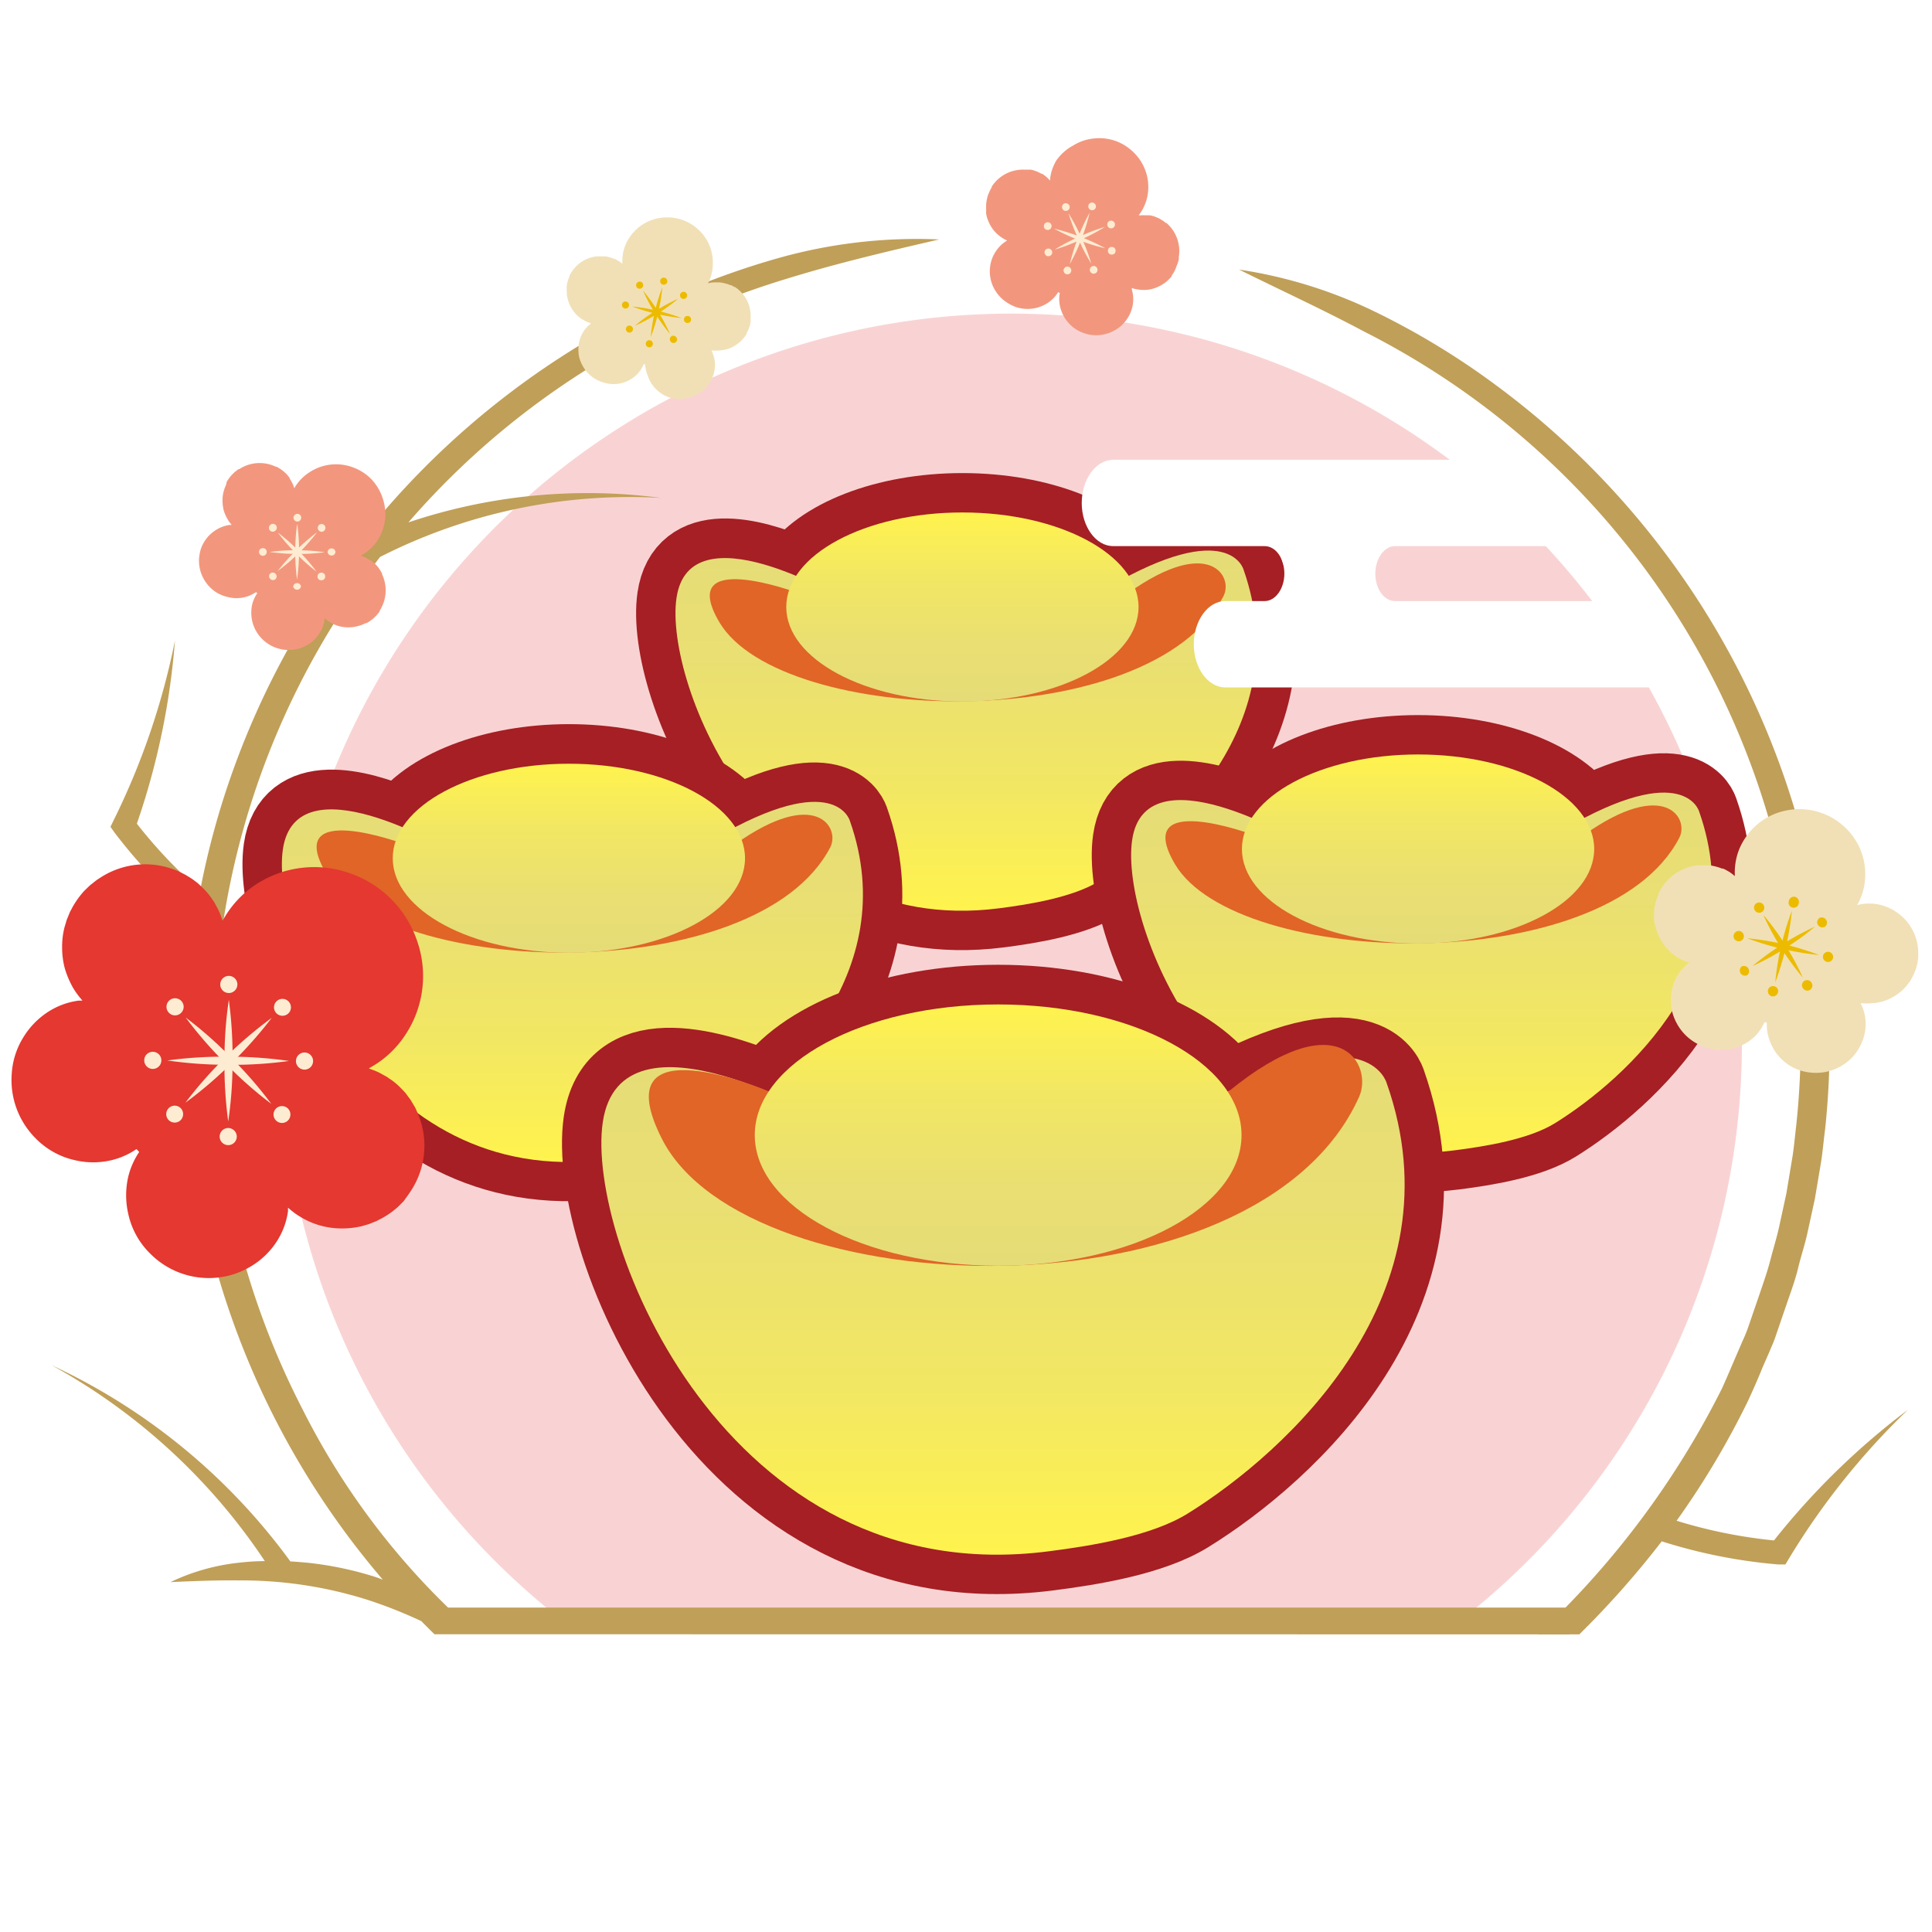 <svg xmlns="http://www.w3.org/2000/svg" xmlns:xlink="http://www.w3.org/1999/xlink" viewBox="0 0 196.23 196.23"><defs><style>.cls-1{fill:#fff;}.cls-2{fill:#f9d3d3;}.cls-3{fill:none;stroke:#a51f24;stroke-miterlimit:10;stroke-width:8px;}.cls-4{fill:url(#未命名漸層_14);}.cls-5{fill:#e06527;}.cls-6{fill:url(#未命名漸層_14-2);}.cls-7{fill:url(#未命名漸層_14-3);}.cls-8{fill:url(#未命名漸層_14-4);}.cls-9{fill:url(#未命名漸層_14-5);}.cls-10{fill:url(#未命名漸層_14-6);}.cls-11{fill:url(#未命名漸層_14-7);}.cls-12{fill:url(#未命名漸層_14-8);}.cls-13{fill:#c09f58;}.cls-14{fill:#f1e0b6;}.cls-15{fill:#ecbb00;}.cls-16{fill:#f2977d;}.cls-17{fill:#feecd2;}.cls-18{fill:#e43830;}</style><linearGradient id="未命名漸層_14" x1="98.11" y1="55.92" x2="98.11" y2="92.5" gradientUnits="userSpaceOnUse"><stop offset="0" stop-color="#e6dc77"/><stop offset="0.3" stop-color="#e9df72"/><stop offset="0.66" stop-color="#f2e763"/><stop offset="1" stop-color="#fff34e"/></linearGradient><linearGradient id="未命名漸層_14-2" x1="97.75" y1="71.24" x2="97.75" y2="52.05" xlink:href="#未命名漸層_14"/><linearGradient id="未命名漸層_14-3" x1="58.14" y1="81.45" x2="58.14" y2="118.03" xlink:href="#未命名漸層_14"/><linearGradient id="未命名漸層_14-4" x1="57.78" y1="96.77" x2="57.78" y2="77.57" xlink:href="#未命名漸層_14"/><linearGradient id="未命名漸層_14-5" x1="144.39" y1="80.5" x2="144.39" y2="117.09" xlink:href="#未命名漸層_14"/><linearGradient id="未命名漸層_14-6" x1="144.03" y1="95.83" x2="144.03" y2="76.63" xlink:href="#未命名漸層_14"/><linearGradient id="未命名漸層_14-7" x1="101.87" y1="107.38" x2="101.87" y2="157.95" xlink:href="#未命名漸層_14"/><linearGradient id="未命名漸層_14-8" x1="101.38" y1="128.56" x2="101.38" y2="102.03" xlink:href="#未命名漸層_14"/></defs><title>資產 265</title><g id="圖層_2" data-name="圖層 2"><g id="圖層_5" data-name="圖層 5"><rect class="cls-1" width="196.23" height="196.23"/><path class="cls-2" d="M58.69,165.78q-2-1.46-3.86-3.05a74.2,74.2,0,1,1,91.92,3.05"/><path class="cls-3" d="M126.3,57.84s-1.3-4.72-11.66.65c-2.43-3.75-9.07-6.44-16.89-6.44s-14.46,2.69-16.89,6.44c-4.64-2-11.29-3.62-12.15,2.25-1.26,8.56,9,34.54,32.72,31.52,3.14-.4,7.58-1.12,10.26-2.79C118.93,85,131.77,73.38,126.3,57.84Z"/><path class="cls-4" d="M85.41,60.74s-15.37-9.13-16.7,0c-1.26,8.56,9,34.54,32.72,31.52,3.14-.4,7.58-1.12,10.26-2.79,7.24-4.5,20.08-16.09,14.61-31.63,0,0-1.47-5.34-13.72,1.79S85.41,60.74,85.41,60.74Z"/><path class="cls-5" d="M80.94,60.19s-12.33-4.56-7.88,3c6.25,10.6,43.73,11.72,51.22-2.67,1-2-1.48-6.11-9.61-.34C114.67,60.19,90.3,69,80.94,60.19Z"/><ellipse class="cls-6" cx="97.75" cy="61.65" rx="17.89" ry="9.6"/><path class="cls-3" d="M86.32,83.37S85,78.64,74.67,84c-2.44-3.75-9.08-6.45-16.89-6.45S43.32,80.27,40.88,84c-4.64-2-11.29-3.62-12.15,2.25-1.25,8.56,9,34.54,32.72,31.51,3.14-.4,7.58-1.11,10.27-2.78C79,110.5,91.8,98.9,86.32,83.37Z"/><path class="cls-7" d="M45.43,86.27s-15.36-9.14-16.7,0c-1.25,8.56,9,34.54,32.72,31.51,3.14-.4,7.58-1.11,10.27-2.78C79,110.5,91.8,98.9,86.32,83.37c0,0-1.46-5.35-13.71,1.78S45.43,86.27,45.43,86.27Z"/><path class="cls-5" d="M41,85.71s-12.33-4.56-7.87,3c6.24,10.6,43.72,11.72,51.21-2.67,1-2-1.48-6.1-9.6-.34C74.7,85.71,50.32,94.47,41,85.71Z"/><ellipse class="cls-8" cx="57.78" cy="87.17" rx="17.89" ry="9.6"/><path class="cls-3" d="M172.58,82.43s-1.3-4.73-11.65.65c-2.44-3.75-9.08-6.45-16.9-6.45s-14.45,2.69-16.89,6.44c-4.64-1.94-11.29-3.61-12.15,2.25-1.26,8.56,9,34.55,32.72,31.52,3.14-.4,7.58-1.11,10.26-2.78C165.21,109.55,178.05,98,172.58,82.43Z"/><path class="cls-9" d="M131.69,85.32s-15.37-9.13-16.7,0c-1.26,8.56,9,34.55,32.72,31.52,3.14-.4,7.58-1.11,10.26-2.78,7.24-4.51,20.08-16.1,14.61-31.63,0,0-1.47-5.35-13.72,1.78S131.69,85.32,131.69,85.32Z"/><path class="cls-5" d="M127.22,84.77s-12.33-4.56-7.88,3c6.25,10.6,43.73,11.72,51.22-2.67,1.05-2-1.48-6.1-9.61-.34C161,84.77,136.58,93.53,127.22,84.77Z"/><ellipse class="cls-10" cx="144.03" cy="86.23" rx="17.89" ry="9.6"/><path class="cls-3" d="M140.84,110s-1.8-6.54-16.11.89c-3.37-5.18-12.55-8.9-23.35-8.9s-20,3.72-23.35,8.9c-6.43-2.69-15.62-5-16.81,3.11-1.73,11.84,12.5,47.76,45.24,43.57,4.34-.55,10.48-1.54,14.19-3.85C130.65,147.54,148.41,131.51,140.84,110Z"/><path class="cls-11" d="M84.31,114s-21.24-12.62-23.09,0c-1.73,11.84,12.5,47.76,45.24,43.57,4.34-.55,10.48-1.54,14.19-3.85,10-6.22,27.76-22.25,20.19-43.72,0,0-2-7.39-19,2.46S84.31,114,84.31,114Z"/><path class="cls-5" d="M78.14,110.87s-17.06-7.3-10.9,4.82c8.63,17,60.45,18.75,70.8-4.28,1.46-3.23-2-9.77-13.27-.54C124.77,110.87,91.07,124.89,78.14,110.87Z"/><ellipse class="cls-12" cx="101.38" cy="115.29" rx="24.72" ry="13.27"/><path class="cls-1" d="M189.21,46.7H169.42c-1.12,0-2-1.25-2-2.79s.92-2.79,2-2.79h11.19c1.77,0,3.2-2,3.2-4.39s-1.43-4.38-3.2-4.38h-40c-1.77,0-3.2,2-3.2,4.38s1.43,4.39,3.2,4.39h15.53c1.12,0,2,1.25,2,2.79s-.92,2.79-2,2.79H113.07c-1.77,0-3.2,2-3.2,4.39s1.43,4.38,3.2,4.38h15.38c1.13,0,2,1.25,2,2.79s-.91,2.79-2,2.79h-4c-1.77,0-3.2,2-3.2,4.39s1.43,4.38,3.2,4.38h45c1.77,0,3.21-2,3.21-4.38s-1.44-4.39-3.21-4.39H141.69c-1.13,0-2-1.25-2-2.79s.91-2.79,2-2.79h47.52c1.77,0,3.21-2,3.21-4.38S191,46.7,189.21,46.7Z"/><path class="cls-13" d="M159.42,166c-.45-.41,1.91-2.72,1.91-2.72s-115.79,0-115.82,0a74.87,74.87,0,0,1-14.76-20.1A80.91,80.91,0,0,1,38.6,56.57a56,56,0,0,1,28.52-6,57.09,57.09,0,0,0-25.64,2.49,80.93,80.93,0,0,1,23.7-18.74,85.2,85.2,0,0,1,14.7-6c5.07-1.57,10.23-2.78,15.51-4a51.84,51.84,0,0,0-16.14,1.84,79,79,0,0,0-15.19,6,83.6,83.6,0,0,0-41.28,48.7,81,81,0,0,0-2.45,9.58,48.91,48.91,0,0,1-6.43-6.78,74.44,74.44,0,0,0,3.87-18.59A73.89,73.89,0,0,1,11.5,83.4h0l-.28.58.41.58a53.18,53.18,0,0,0,8.21,8.6,82.25,82.25,0,0,0-.74,20.07,83.4,83.4,0,0,0,19.78,47.21l-.69-.25a34.83,34.83,0,0,0-7-1.47c-.57-.05-1.13-.1-1.7-.13A62.64,62.64,0,0,0,5.24,138.66a61.7,61.7,0,0,1,21.66,19.9c-.93,0-1.87.07-2.8.18a21.3,21.3,0,0,0-6.78,1.95c2.36-.1,4.62-.2,6.88-.17a42.53,42.53,0,0,1,13.22,2,47.06,47.06,0,0,1,5.38,2.14c.44.45.88.89,1.33,1.33"/><path class="cls-13" d="M160.41,166a92.68,92.68,0,0,0,8.37-9.45,53.75,53.75,0,0,0,11.85,2.35l.71,0,.33-.55h0a74.13,74.13,0,0,1,12.1-15.15,74.46,74.46,0,0,0-13.59,13.26,50.34,50.34,0,0,1-9.89-2,84.94,84.94,0,0,0,7.25-12.17c.5-1.09,1-2.2,1.44-3.31l.72-1.65c.23-.56.49-1.1.67-1.68l1.17-3.41c.39-1.14.81-2.27,1.09-3.44s.67-2.32.93-3.49l.77-3.53.6-3.56c.2-1.19.29-2.39.45-3.58a81.82,81.82,0,0,0-2.06-28.66,83.47,83.47,0,0,0-31.49-46.94,77.41,77.41,0,0,0-12.3-7.44,47.82,47.82,0,0,0-13.68-4.22c4.29,2.13,8.53,4.07,12.65,6.27a80.84,80.84,0,0,1,42.09,53,80.54,80.54,0,0,1,1.85,27.67c-.14,1.15-.23,2.31-.43,3.46l-.57,3.43-.74,3.41c-.25,1.13-.6,2.24-.89,3.37s-.68,2.22-1.05,3.32l-1.13,3.29a15.2,15.2,0,0,1-.65,1.62l-.69,1.6c-.46,1.07-.91,2.14-1.39,3.2A88.36,88.36,0,0,1,156.22,166"/><path class="cls-14" d="M61.48,38.9a3.85,3.85,0,0,1-1.24-.55,3.56,3.56,0,0,1-1.08-1.23,3.72,3.72,0,0,1-.31-.76,3.18,3.18,0,0,1-.1-.8A3.33,3.33,0,0,1,59.08,34a3.11,3.11,0,0,1,.84-1.06l.12-.1-.15-.05a2.31,2.31,0,0,1-.51-.22,3.42,3.42,0,0,1-.71-.49,3.65,3.65,0,0,1-.56-.68,3.15,3.15,0,0,1-.38-.8l-.09-.32L57.58,30a.66.66,0,0,1,0-.14v-.08a4.07,4.07,0,0,1,0-.89l.08-.33.11-.32.06-.13,0-.07a3.49,3.49,0,0,1,2.77-2h.07l.15,0h.44l.22,0a1.59,1.59,0,0,1,.3.06,2.36,2.36,0,0,1,.53.17l.07,0,.13.06.18.1a2.41,2.41,0,0,1,.36.23l.16.14v-.19a4.32,4.32,0,0,1,.35-1.81,4.64,4.64,0,0,1,1.25-1.66,4.55,4.55,0,0,1,1.89-.94,4.64,4.64,0,0,1,2.13,0,4.59,4.59,0,0,1,1.9.94,4.57,4.57,0,0,1,1.67,3.73A4.34,4.34,0,0,1,72,28.61l-.09.17.2-.05a2.18,2.18,0,0,1,.42-.05H73a2.28,2.28,0,0,1,.54.08l.31.08.2.07.11.05.09,0,.2.1.12.08.06,0a3.49,3.49,0,0,1,1.61,3v.08a.61.61,0,0,1,0,.14l0,.34-.07.33a3.15,3.15,0,0,1-.35.82l0,.07s0,.08-.07.13l-.2.27-.22.25a3.48,3.48,0,0,1-.7.54,3.14,3.14,0,0,1-.8.36,3.69,3.69,0,0,1-.85.13,3.5,3.5,0,0,1-.56,0l-.15,0,.06.15a3.09,3.09,0,0,1,.29,1.31,3.33,3.33,0,0,1-.39,1.55,3.82,3.82,0,0,1-.45.68,3.19,3.19,0,0,1-.61.54,3.53,3.53,0,0,1-1.51.63,3.61,3.61,0,0,1-1.35,0,3.45,3.45,0,0,1-1.67-.93,3.31,3.31,0,0,1-.84-1.35A3.23,3.23,0,0,1,65.53,37l-.16,0a3.16,3.16,0,0,1-.64,1,3.43,3.43,0,0,1-1.35.84A3.31,3.31,0,0,1,61.48,38.9Z"/><path class="cls-15" d="M67.27,29.19a18.22,18.22,0,0,1-.42,2.56,17,17,0,0,1-.76,2.49,18.6,18.6,0,0,1,.42-2.57A16.88,16.88,0,0,1,67.27,29.19Z"/><path class="cls-15" d="M65.31,29.51a19.42,19.42,0,0,1,1.52,2.11,17.41,17.41,0,0,1,1.22,2.3,19.42,19.42,0,0,1-1.52-2.11A17.41,17.41,0,0,1,65.31,29.51Z"/><path class="cls-15" d="M64.16,31.13a16.87,16.87,0,0,1,2.56.42,18.27,18.27,0,0,1,2.49.75,19.74,19.74,0,0,1-5-1.17Z"/><path class="cls-15" d="M64.48,33.09a16.33,16.33,0,0,1,2.11-1.52,19.36,19.36,0,0,1,2.29-1.23,16.33,16.33,0,0,1-2.11,1.52A17.91,17.91,0,0,1,64.48,33.09Z"/><path class="cls-15" d="M67.77,28.64a.36.36,0,0,1-.44.27.36.36,0,0,1-.27-.43.36.36,0,0,1,.44-.27A.36.36,0,0,1,67.77,28.64Z"/><path class="cls-15" d="M66.3,35a.36.36,0,0,1-.43.27.36.36,0,0,1-.27-.44.36.36,0,0,1,.43-.27A.36.36,0,0,1,66.3,35Z"/><path class="cls-15" d="M65.28,28.77a.37.37,0,0,1-.12.5.36.36,0,0,1-.5-.11.37.37,0,0,1,.12-.5A.36.36,0,0,1,65.28,28.77Z"/><path class="cls-15" d="M68.7,34.27a.36.36,0,1,1-.61.38.36.36,0,0,1,.11-.5A.37.37,0,0,1,68.7,34.27Z"/><path class="cls-15" d="M63.61,30.63a.36.36,0,1,1-.43.27A.35.35,0,0,1,63.61,30.63Z"/><circle class="cls-15" cx="69.83" cy="32.45" r="0.36"/><path class="cls-15" d="M63.74,33.12a.36.36,0,1,1-.11.5A.36.36,0,0,1,63.74,33.12Z"/><path class="cls-15" d="M69.24,29.69a.36.36,0,1,1,.38.62.36.36,0,0,1-.38-.62Z"/><path class="cls-14" d="M173.64,106.48a5.06,5.06,0,0,1-3.34-2.55,5,5,0,0,1-.44-1.1,4.81,4.81,0,0,1-.15-1.16,4.87,4.87,0,0,1,.48-2.24,4.6,4.6,0,0,1,1.2-1.52l.18-.15-.22-.07a4.71,4.71,0,0,1-.73-.31,5.42,5.42,0,0,1-1-.72,5.2,5.2,0,0,1-.81-1,4.94,4.94,0,0,1-.55-1.15l-.13-.46L168,93.6c0-.07,0-.14,0-.21v-.11a5.38,5.38,0,0,1,.08-1.28l.11-.48.16-.45.09-.2a.69.69,0,0,0,0-.1,5,5,0,0,1,4-2.88l.1,0h.85l.31,0,.44.09a5.26,5.26,0,0,1,.76.24l.1,0,.19.08.27.15a3.77,3.77,0,0,1,.51.34l.23.19v-.27a6.31,6.31,0,0,1,.51-2.6,6.75,6.75,0,0,1,1.8-2.4,6.55,6.55,0,0,1,2.73-1.35,6.73,6.73,0,0,1,3.06,0,6.75,6.75,0,0,1,4.59,3.77,6.49,6.49,0,0,1,.55,3,6.12,6.12,0,0,1-.68,2.56l-.13.23.3-.06a3.3,3.3,0,0,1,.6-.08l.32,0h.3a4,4,0,0,1,.79.12,3.17,3.17,0,0,1,.44.12l.3.11.14.06.14.07.29.14.17.11.09.06a5,5,0,0,1,2.32,4.35s0,.07,0,.11v.21l-.06.49-.11.47a5.29,5.29,0,0,1-.5,1.18l-.05.1-.11.18-.29.39-.32.36a4.63,4.63,0,0,1-1,.78,4.56,4.56,0,0,1-1.15.52,5.12,5.12,0,0,1-1.23.19,3.55,3.55,0,0,1-.8,0l-.22,0,.09.21a4.53,4.53,0,0,1,.41,1.89,4.84,4.84,0,0,1-.55,2.23,5.21,5.21,0,0,1-.66,1,5,5,0,0,1-.87.78,5.09,5.09,0,0,1-2.18.9,5.34,5.34,0,0,1-1.95-.07,4.87,4.87,0,0,1-2.4-1.33,5,5,0,0,1-1.2-2,4.45,4.45,0,0,1-.22-1.64l-.24-.06a4.72,4.72,0,0,1-.91,1.38,5,5,0,0,1-2,1.22A4.89,4.89,0,0,1,173.64,106.48Z"/><path class="cls-15" d="M182,92.5a29,29,0,0,1-1.69,7.27A27.86,27.86,0,0,1,182,92.5Z"/><path class="cls-15" d="M179.16,93a24.81,24.81,0,0,1,2.18,3,26.08,26.08,0,0,1,1.77,3.3,27.89,27.89,0,0,1-4-6.34Z"/><path class="cls-15" d="M177.5,95.3A27.86,27.86,0,0,1,184.77,97a29,29,0,0,1-7.27-1.69Z"/><path class="cls-15" d="M178,98.12a27.89,27.89,0,0,1,6.34-4,25.6,25.6,0,0,1-3,2.18A26.08,26.08,0,0,1,178,98.12Z"/><path class="cls-15" d="M182.7,91.72a.52.52,0,1,1-1-.24.52.52,0,0,1,.63-.39A.53.53,0,0,1,182.7,91.72Z"/><path class="cls-15" d="M180.59,100.79a.53.53,0,0,1-.63.4.53.53,0,0,1-.39-.63.52.52,0,0,1,.63-.39A.51.51,0,0,1,180.59,100.79Z"/><path class="cls-15" d="M179.12,91.91a.52.52,0,1,1-.89.55.52.52,0,0,1,.89-.55Z"/><path class="cls-15" d="M184,99.82a.52.52,0,0,1-.16.72.53.53,0,0,1-.72-.17.52.52,0,1,1,.88-.55Z"/><path class="cls-15" d="M176.72,94.57a.53.53,0,0,1,.39.63.52.52,0,0,1-.63.39.51.51,0,0,1-.39-.62A.52.52,0,0,1,176.72,94.57Z"/><circle class="cls-15" cx="185.67" cy="97.19" r="0.52"/><path class="cls-15" d="M176.9,98.16a.53.53,0,0,1,.56.89.53.53,0,0,1-.56-.89Z"/><path class="cls-15" d="M184.81,93.23a.53.53,0,0,1,.56.89.53.53,0,0,1-.72-.17A.52.52,0,0,1,184.81,93.23Z"/><path class="cls-16" d="M103,31.11a4.12,4.12,0,0,1-1.23-.77,3.88,3.88,0,0,1-1-1.47,4,4,0,0,1-.21-.86,3.73,3.73,0,0,1,0-.88,3.55,3.55,0,0,1,.59-1.61,3.45,3.45,0,0,1,1-1l.14-.09-.15-.07a4.33,4.33,0,0,1-.51-.31,4.28,4.28,0,0,1-.69-.64,3.75,3.75,0,0,1-.49-.8,3.61,3.61,0,0,1-.29-.91l0-.36V21a.86.86,0,0,1,0-.16v-.08a4.42,4.42,0,0,1,.19-.95l.14-.33.16-.33.08-.13,0-.07a3.77,3.77,0,0,1,3.26-1.72h.24l.23,0,.12,0,.11,0,.23.05.32.11a3.9,3.9,0,0,1,.54.26l.07,0a.57.57,0,0,0,.13.08l.18.14a2.45,2.45,0,0,1,.34.31l.16.16,0-.2a4.6,4.6,0,0,1,.65-1.87A4.9,4.9,0,0,1,109,14.78a4.82,4.82,0,0,1,2.16-.72,5,5,0,0,1,2.27.3,5.16,5.16,0,0,1,1.89,1.3,4.89,4.89,0,0,1,1.23,4.22,4.62,4.62,0,0,1-.78,1.83l-.11.16.22,0a3.53,3.53,0,0,1,.46,0l.23,0,.15,0,.08,0a2.92,2.92,0,0,1,.57.16l.31.13.21.12.1.06.1.06.2.14a.52.52,0,0,1,.11.1l.07,0a3.78,3.78,0,0,1,1.26,3.46.28.28,0,0,0,0,.09l0,.15-.1.36-.13.33A3.37,3.37,0,0,1,119,28l0,.06a.64.64,0,0,1-.1.13l-.25.26-.27.23a3.88,3.88,0,0,1-.83.48,3.32,3.32,0,0,1-.9.26,3.65,3.65,0,0,1-.94,0,4,4,0,0,1-.58-.11l-.17-.05,0,.16a3.53,3.53,0,0,1,.11,1.45,3.73,3.73,0,0,1-.64,1.59,3.92,3.92,0,0,1-.59.66,3.72,3.72,0,0,1-.73.49,3.81,3.81,0,0,1-1.71.44,3.73,3.73,0,0,1-1.43-.26,3.63,3.63,0,0,1-1.64-1.23,3.8,3.8,0,0,1-.69-1.57,3.44,3.44,0,0,1,0-1.24l-.17-.07a3.47,3.47,0,0,1-.83.93,3.74,3.74,0,0,1-3.61.52Z"/><path class="cls-17" d="M110.67,21.61a18.78,18.78,0,0,1-.83,2.67,18.29,18.29,0,0,1-1.18,2.54,20.16,20.16,0,0,1,.83-2.67A18.84,18.84,0,0,1,110.67,21.61Z"/><path class="cls-17" d="M108.53,21.67a20.15,20.15,0,0,1,1.31,2.47,18.79,18.79,0,0,1,1,2.63,18.3,18.3,0,0,1-1.3-2.48A18.25,18.25,0,0,1,108.53,21.67Z"/><path class="cls-17" d="M107.06,23.22a21.76,21.76,0,0,1,5.22,2,17.35,17.35,0,0,1-2.68-.83A18.78,18.78,0,0,1,107.06,23.22Z"/><path class="cls-17" d="M107.12,25.35a19.51,19.51,0,0,1,2.48-1.3,18.21,18.21,0,0,1,2.62-1,18.8,18.8,0,0,1-2.47,1.3A18.79,18.79,0,0,1,107.12,25.35Z"/><path class="cls-17" d="M111.29,21.1a.39.39,0,1,1-.73-.28.38.38,0,0,1,.5-.22A.4.4,0,0,1,111.29,21.1Z"/><path class="cls-17" d="M108.78,27.61a.39.39,0,1,1-.22-.5A.38.38,0,0,1,108.78,27.61Z"/><path class="cls-17" d="M108.61,20.87a.39.39,0,0,1-.2.52.38.38,0,0,1-.51-.2.4.4,0,0,1,.19-.52A.41.41,0,0,1,108.61,20.87Z"/><path class="cls-17" d="M111.44,27.25a.39.39,0,1,1-.51-.2A.38.38,0,0,1,111.44,27.25Z"/><path class="cls-17" d="M106.56,22.6a.39.39,0,0,1-.29.73.38.38,0,0,1-.22-.5A.39.39,0,0,1,106.56,22.6Z"/><circle class="cls-17" cx="112.92" cy="25.47" r="0.39"/><path class="cls-17" d="M106.32,25.28a.4.4,0,0,1,.52.19.39.39,0,0,1-.2.52.38.38,0,0,1-.51-.2A.38.38,0,0,1,106.32,25.28Z"/><path class="cls-17" d="M112.7,22.44a.4.4,0,0,1,.51.2.39.39,0,0,1-.2.52.38.38,0,0,1-.51-.2A.39.39,0,0,1,112.7,22.44Z"/><path class="cls-16" d="M21.32,59.64a3.9,3.9,0,0,1-.81-1.21,3.81,3.81,0,0,1-.29-1.74,4.78,4.78,0,0,1,.16-.87,3.5,3.5,0,0,1,.37-.8A3.61,3.61,0,0,1,22,53.79a3.52,3.52,0,0,1,1.36-.48l.17,0-.11-.13a3.23,3.23,0,0,1-.33-.49,4.13,4.13,0,0,1-.37-.86,4.32,4.32,0,0,1-.12-.94,3.42,3.42,0,0,1,.11-.95l.1-.34.14-.34L23,49.1,23,49a3.48,3.48,0,0,1,.56-.78l.26-.26.28-.22a1,1,0,0,1,.13-.09l.07,0A3.78,3.78,0,0,1,28,47.4l.07,0,.14.07.21.13.1.06.09.07.19.14.25.23a3.68,3.68,0,0,1,.38.46l0,.07.09.12.11.21a3.14,3.14,0,0,1,.19.41l.07.22.1-.17A4.69,4.69,0,0,1,31.38,48a5,5,0,0,1,2.1-.8,4.9,4.9,0,0,1,2.26.23,5,5,0,0,1,1.95,1.21,5.11,5.11,0,0,1,1.19,2,4.92,4.92,0,0,1,.21,2.27A5,5,0,0,1,38.27,55a4.65,4.65,0,0,1-1.46,1.34l-.17.1.21.08a2.68,2.68,0,0,1,.42.19l.2.12.13.08.06,0a3.68,3.68,0,0,1,.46.38l.23.25.14.19.07.1.06.1.12.2a.61.61,0,0,1,.07.14l0,.07A3.81,3.81,0,0,1,38.58,62l0,.07-.09.13-.23.28-.26.26a3.41,3.41,0,0,1-.78.55l-.07,0-.15.07-.33.14-.35.1a3.74,3.74,0,0,1-1.88,0,3.49,3.49,0,0,1-.86-.37,3.08,3.08,0,0,1-.49-.34l-.13-.11,0,.17a3.34,3.34,0,0,1-.5,1.36,3.49,3.49,0,0,1-1.23,1.19,4.22,4.22,0,0,1-.81.36,3.89,3.89,0,0,1-.86.15,3.81,3.81,0,0,1-1.74-.3,3.77,3.77,0,0,1-1.2-.82,3.72,3.72,0,0,1-1-1.8,3.84,3.84,0,0,1,0-1.72,3.57,3.57,0,0,1,.51-1.12L26,60.14a3.47,3.47,0,0,1-2.85.5A3.61,3.61,0,0,1,21.32,59.64Z"/><path class="cls-17" d="M32.17,54.1a19.56,19.56,0,0,1-1.85,2.1A19.7,19.7,0,0,1,28.2,58a21.78,21.78,0,0,1,4-3.94Z"/><path class="cls-17" d="M30.2,53.28a18.66,18.66,0,0,1,.17,2.79,18.93,18.93,0,0,1-.2,2.8,21.2,21.2,0,0,1,0-5.59Z"/><path class="cls-17" d="M28.22,54.09a19.56,19.56,0,0,1,2.1,1.85,18.56,18.56,0,0,1,1.83,2.12,18.51,18.51,0,0,1-2.09-1.86A17.61,17.61,0,0,1,28.22,54.09Z"/><path class="cls-17" d="M27.4,56.06a18.66,18.66,0,0,1,2.79-.17,18.7,18.7,0,0,1,2.79.2,18.66,18.66,0,0,1-2.79.17A18.7,18.7,0,0,1,27.4,56.06Z"/><path class="cls-17" d="M32.94,53.89a.38.38,0,0,1-.55,0,.39.39,0,1,1,.55,0Z"/><path class="cls-17" d="M28,58.8a.38.38,0,0,1-.55,0,.38.38,0,0,1,0-.55.39.39,0,0,1,.55.55Z"/><path class="cls-17" d="M30.59,52.59a.39.39,0,0,1-.39.39.41.41,0,0,1-.39-.4.4.4,0,0,1,.4-.39A.38.38,0,0,1,30.59,52.59Z"/><path class="cls-17" d="M30.57,59.56a.4.4,0,0,1-.79,0,.4.4,0,0,1,.79,0Z"/><path class="cls-17" d="M28,53.32a.39.39,0,0,1,0,.55.39.39,0,1,1-.55-.55A.39.39,0,0,1,28,53.32Z"/><circle class="cls-17" cx="32.64" cy="58.55" r="0.39"/><path class="cls-17" d="M26.7,55.67a.38.38,0,0,1,.39.39.39.39,0,1,1-.78,0A.38.38,0,0,1,26.7,55.67Z"/><path class="cls-17" d="M33.68,55.7a.39.39,0,0,1,.39.39.4.4,0,0,1-.79,0A.39.39,0,0,1,33.68,55.7Z"/><path class="cls-18" d="M3.61,115.61a8.37,8.37,0,0,1-2.42-6.51,7.9,7.9,0,0,1,1.15-3.69A8.09,8.09,0,0,1,5,102.7a7.55,7.55,0,0,1,3-1.07l.37,0-.24-.29a8,8,0,0,1-.75-1.08,9.51,9.51,0,0,1-.8-1.91,8.1,8.1,0,0,1-.27-2.06,8,8,0,0,1,.24-2.1l.23-.77.3-.73a3,3,0,0,1,.16-.31l.08-.16a9,9,0,0,1,1.24-1.74l.58-.56.63-.5.28-.19.16-.1a8.34,8.34,0,0,1,8.13-.53l.16.08.31.16.45.27.22.14.21.15.42.32.54.52a6.65,6.65,0,0,1,.84,1l.1.15c.07.09.13.19.19.28l.24.45a6,6,0,0,1,.42.92l.16.48.23-.39a10.36,10.36,0,0,1,3-3.19,10.83,10.83,0,0,1,9.63-1.27,11,11,0,0,1,6.94,7,10.8,10.8,0,0,1-1.36,9.63,10.06,10.06,0,0,1-3.21,3l-.38.22.47.17a5.47,5.47,0,0,1,.91.43l.46.25.27.19.15.1a6.66,6.66,0,0,1,1,.85c.18.18.35.36.51.55l.31.42.16.21.13.22.27.45a3,3,0,0,1,.16.31l.07.16a8.34,8.34,0,0,1-.59,8.13l-.1.15c-.07.1-.13.2-.2.29L41,122l-.57.57a8.58,8.58,0,0,1-1.74,1.22l-.16.08-.31.16-.75.3-.76.22a8.74,8.74,0,0,1-2.09.22,8,8,0,0,1-4-1.11,7.58,7.58,0,0,1-1.09-.76l-.28-.24,0,.37a7.56,7.56,0,0,1-1.1,3,8,8,0,0,1-2.73,2.63,8.34,8.34,0,0,1-1.78.79,8.38,8.38,0,0,1-8.41-2.15,8,8,0,0,1-2.2-4,8.4,8.4,0,0,1,0-3.8A7.81,7.81,0,0,1,14.14,117l-.28-.29a7.57,7.57,0,0,1-2.5,1.12,8.09,8.09,0,0,1-3.79,0A8,8,0,0,1,3.61,115.61Z"/><path class="cls-17" d="M27.6,103.38A42.23,42.23,0,0,1,23.5,108a41.1,41.1,0,0,1-4.67,4,41,41,0,0,1,4.09-4.63A42.18,42.18,0,0,1,27.6,103.38Z"/><path class="cls-17" d="M23.24,101.55a42.73,42.73,0,0,1,.38,6.18,41.44,41.44,0,0,1-.44,6.18,42.73,42.73,0,0,1-.38-6.18A41.44,41.44,0,0,1,23.24,101.55Z"/><path class="cls-17" d="M18.86,103.35a40.24,40.24,0,0,1,4.64,4.1,41.18,41.18,0,0,1,4.06,4.67,40.24,40.24,0,0,1-4.64-4.1A41.18,41.18,0,0,1,18.86,103.35Z"/><path class="cls-17" d="M17,107.71a41.36,41.36,0,0,1,6.18-.38,41.2,41.2,0,0,1,6.17.43,41.37,41.37,0,0,1-6.18.39A42.78,42.78,0,0,1,17,107.71Z"/><path class="cls-17" d="M29.3,102.92a.87.87,0,0,1-1.22,0,.86.86,0,1,1,1.22,0Z"/><path class="cls-17" d="M18.35,113.77a.86.86,0,1,1,0-1.22A.87.87,0,0,1,18.35,113.77Z"/><path class="cls-17" d="M24.11,100a.87.87,0,0,1-.86.86.87.87,0,1,1,.86-.86Z"/><path class="cls-17" d="M24.05,115.44a.87.87,0,1,1-.86-.87A.88.88,0,0,1,24.05,115.44Z"/><path class="cls-17" d="M18.4,101.65a.86.86,0,0,1,0,1.22.87.87,0,1,1,0-1.22Z"/><circle class="cls-17" cx="28.64" cy="113.2" r="0.86"/><path class="cls-17" d="M15.51,106.83a.87.87,0,1,1-.86.86A.86.86,0,0,1,15.51,106.83Z"/><path class="cls-17" d="M30.93,106.9a.87.87,0,1,1-.87.86A.87.87,0,0,1,30.93,106.9Z"/></g></g></svg>